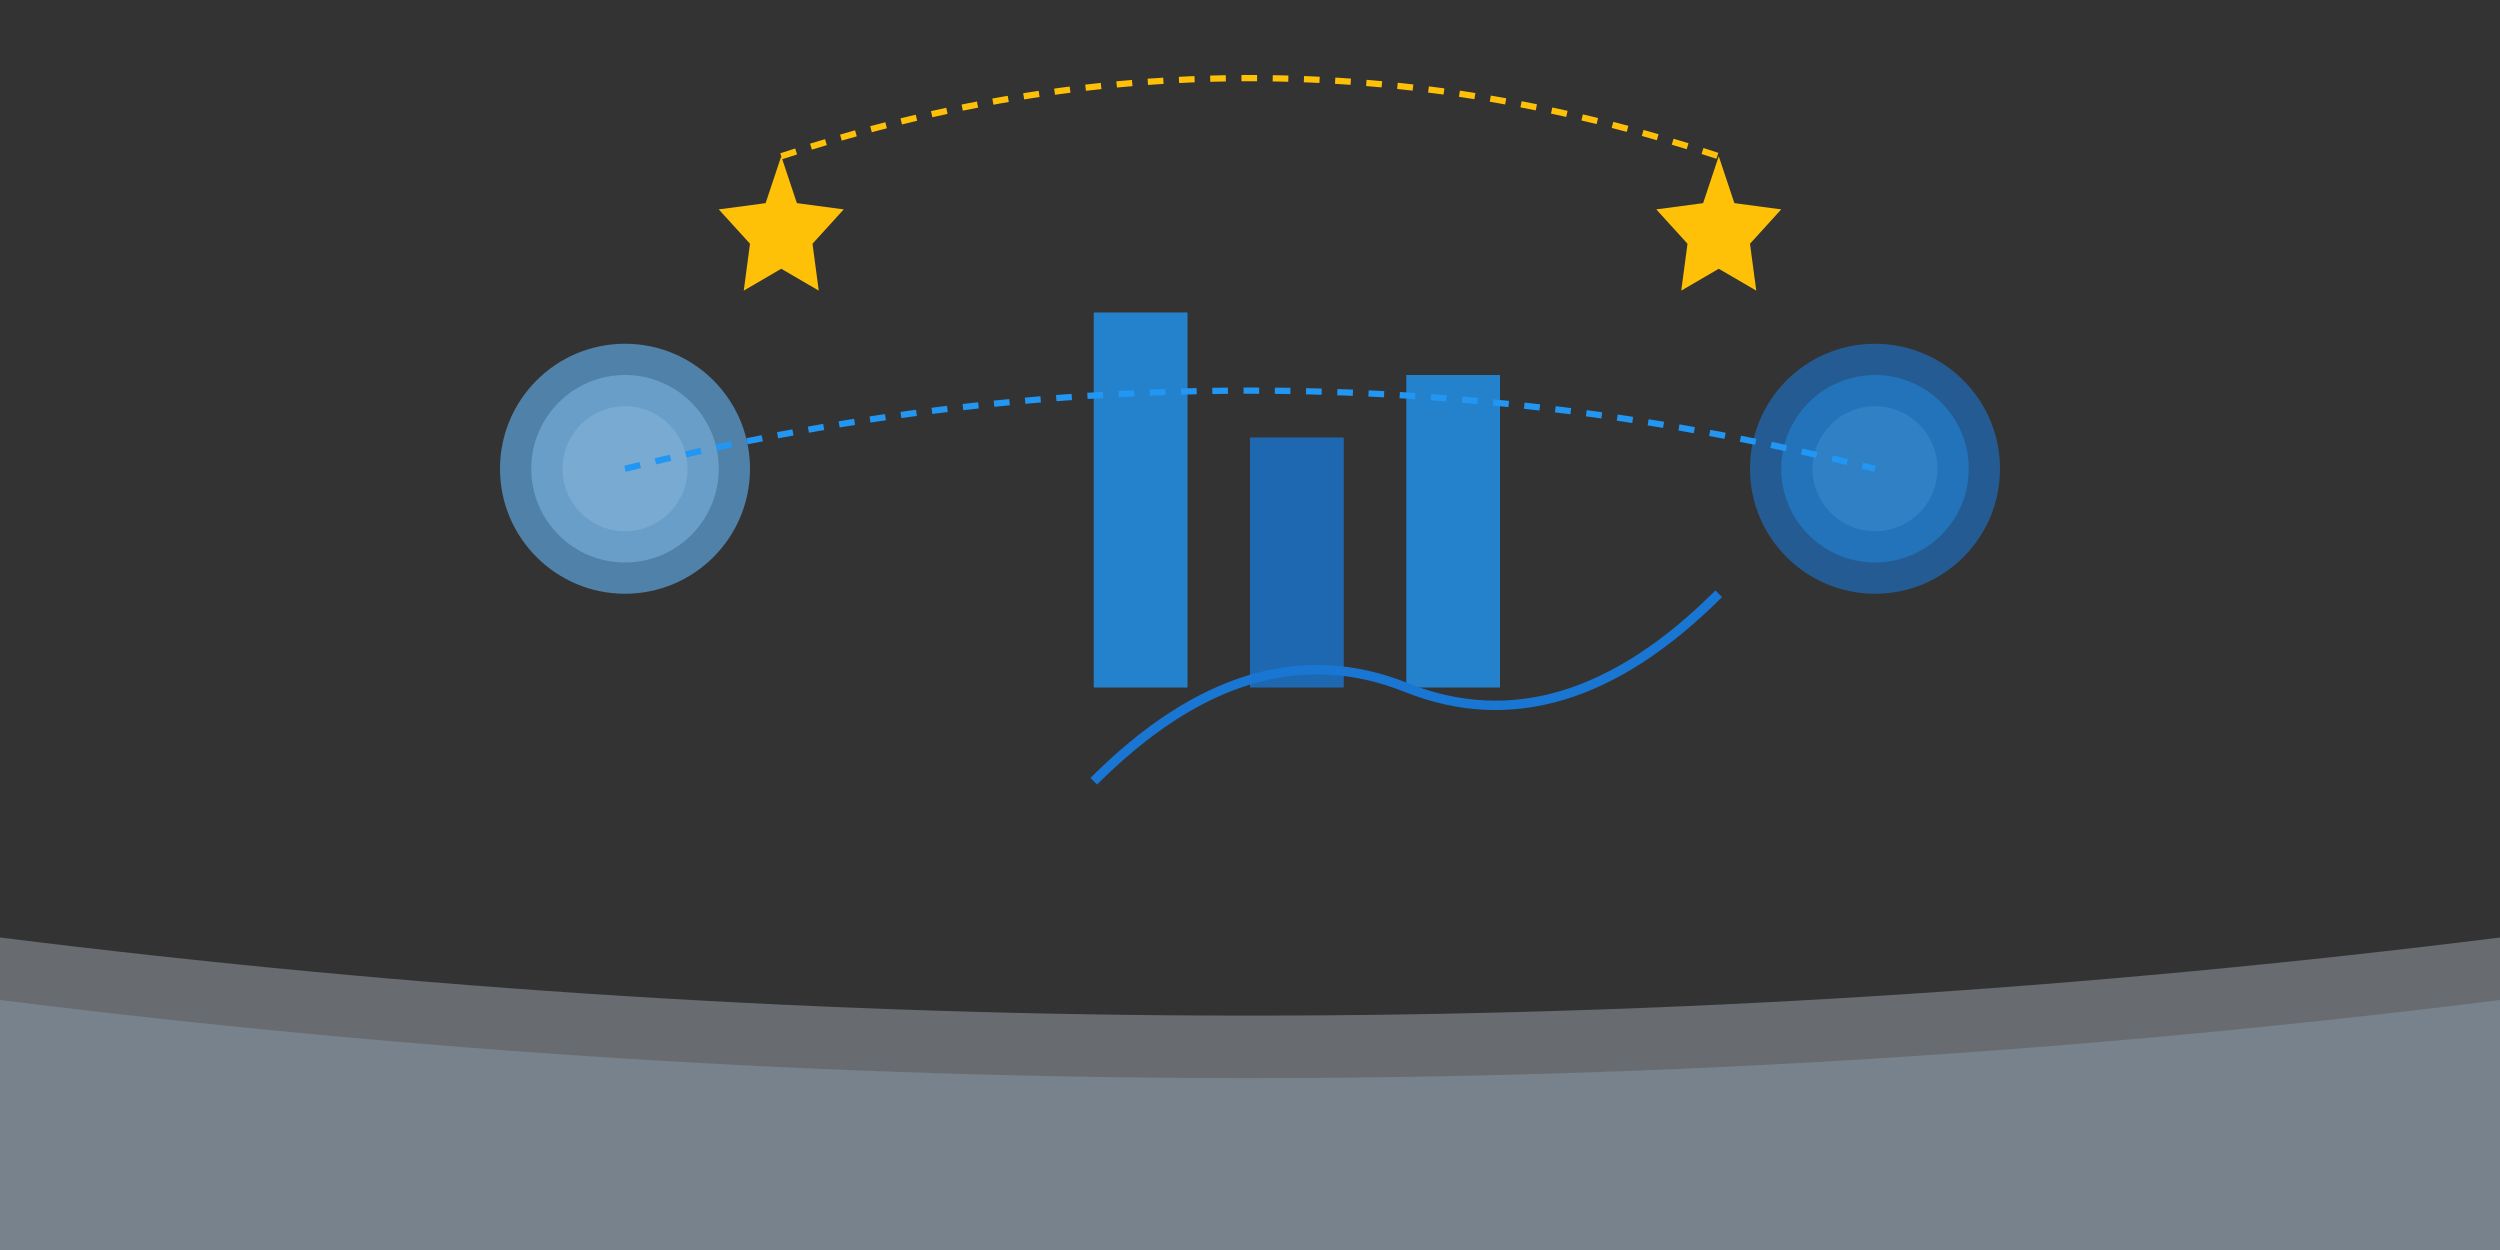 <?xml version="1.0" encoding="UTF-8"?>
<svg width="800" height="400" viewBox="0 0 800 400" fill="none" xmlns="http://www.w3.org/2000/svg">
  <rect x="0" y="0" width="800" height="400" fill="#333333" stroke="none"/>
  <!-- Background Elements -->
  <path d="M0 300 Q400 350 800 300 L800 400 L0 400 Z" fill="#E3F2FD" opacity="0.3"/>
  <path d="M0 320 Q400 370 800 320 L800 400 L0 400 Z" fill="#BBDEFB" opacity="0.2"/>
  
  <!-- Progress Chart -->
  <g transform="translate(350,100)">
    <!-- Bar Chart -->
    <rect x="0" y="0" width="30" height="120" fill="#2196F3" opacity="0.8">
      <animate attributeName="height" values="0;120" dur="1s" />
    </rect>
    <rect x="50" y="40" width="30" height="80" fill="#1976D2" opacity="0.8">
      <animate attributeName="height" values="0;80" dur="1s" />
    </rect>
    <rect x="100" y="20" width="30" height="100" fill="#2196F3" opacity="0.8">
      <animate attributeName="height" values="0;100" dur="1s" />
    </rect>
    
    <!-- Line Chart -->
    <path d="M0 150 Q50 100 100 120 T200 90" stroke="#1976D2" stroke-width="3" fill="none">
      <animate attributeName="stroke-dasharray" values="0,1000;1000,0" dur="2s" />
    </path>
  </g>
  
  <!-- Decorative Elements -->
  <g transform="translate(200,150)">
    <circle cx="0" cy="0" r="40" fill="#64B5F6" opacity="0.6"/>
    <circle cx="0" cy="0" r="30" fill="#90CAF9" opacity="0.4"/>
    <circle cx="0" cy="0" r="20" fill="#BBDEFB" opacity="0.2"/>
  </g>
  
  <g transform="translate(600,150)">
    <circle cx="0" cy="0" r="40" fill="#1976D2" opacity="0.6"/>
    <circle cx="0" cy="0" r="30" fill="#2196F3" opacity="0.4"/>
    <circle cx="0" cy="0" r="20" fill="#64B5F6" opacity="0.2"/>
  </g>
  
  <!-- Achievement Stars -->
  <g transform="translate(250,50)">
    <path d="M0 0 L5 15 L20 17 L10 28 L12 43 L0 36 L-12 43 L-10 28 L-20 17 L-5 15 Z" fill="#FFC107">
      <animate attributeName="opacity" values="0.4;1;0.4" dur="2s" repeatCount="indefinite"/>
    </path>
  </g>
  
  <g transform="translate(550,50)">
    <path d="M0 0 L5 15 L20 17 L10 28 L12 43 L0 36 L-12 43 L-10 28 L-20 17 L-5 15 Z" fill="#FFC107">
      <animate attributeName="opacity" values="1;0.4;1" dur="2s" repeatCount="indefinite"/>
    </path>
  </g>
  
  <!-- Connection Lines -->
  <path d="M200 150 Q400 100 600 150" stroke="#2196F3" stroke-width="2" stroke-dasharray="5,5"/>
  <path d="M250 50 Q400 0 550 50" stroke="#FFC107" stroke-width="2" stroke-dasharray="5,5"/>
</svg>
